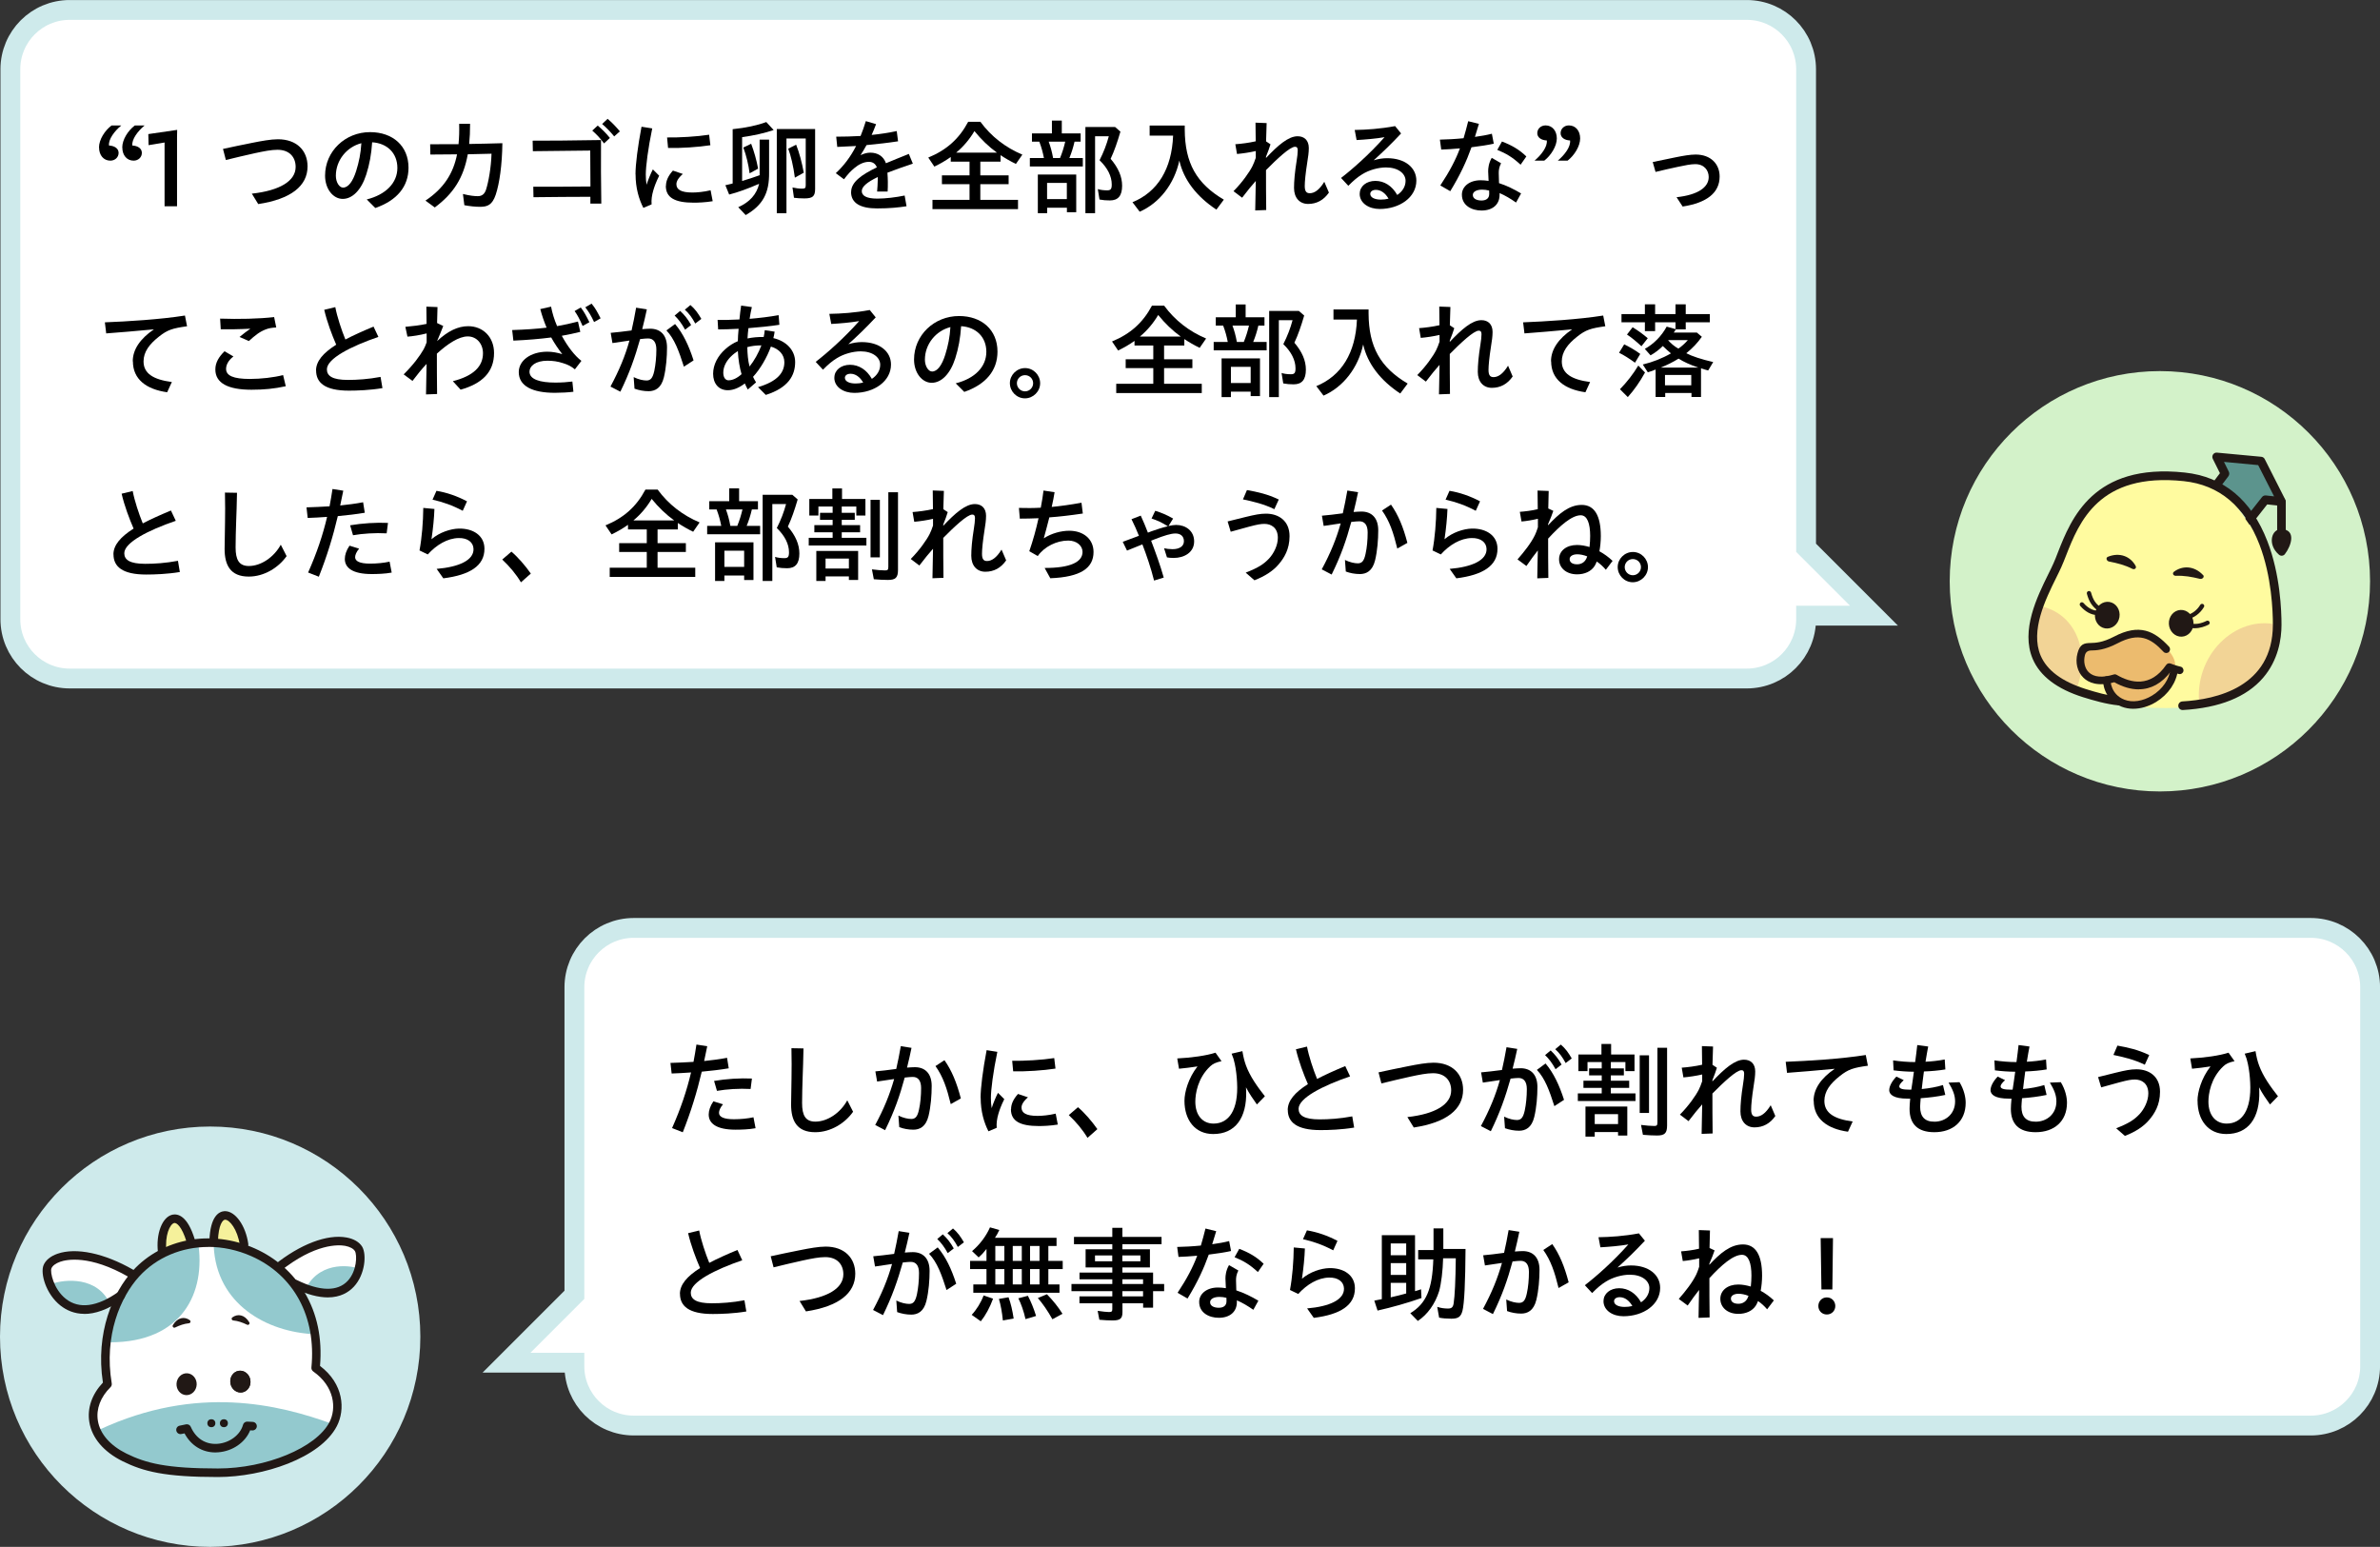 <?xml version="1.0" encoding="UTF-8"?>
<svg id="_レイヤー_2" data-name="レイヤー 2" xmlns="http://www.w3.org/2000/svg" width="339.72" height="220.8" viewBox="0 0 339.72 220.8">
  <rect x="0" y="0" width="339.72" height="220.8" fill="#333333" stroke="none"/>
  <defs>
    <style>
      .cls-1 {
        fill: #211815;
      }

      .cls-2 {
        fill: #f5f19b;
      }

      .cls-3 {
        fill: #ecbb6e;
      }

      .cls-4 {
        fill: #93c9ce;
      }

      .cls-5 {
        fill: #5c948d;
      }

      .cls-6, .cls-7 {
        fill: #fff;
      }

      .cls-8 {
        fill: #d3f2c9;
      }

      .cls-9 {
        fill: #fffb9f;
      }

      .cls-10 {
        fill: #ceeaeb;
      }

      .cls-11 {
        fill: #f2d496;
      }

      .cls-7 {
        stroke: #ceeaeb;
        stroke-miterlimit: 10;
        stroke-width: 2.83px;
      }
    </style>
  </defs>
  <g id="_レイヤー_1-2" data-name="レイヤー 1">
    <g>
      <path class="cls-7" d="M9.95,1.42h239.38c4.68,0,8.47,3.79,8.47,8.47v68.3s9.69,9.69,9.69,9.69h-9.69s0,.5,0,.5c0,4.68-3.79,8.47-8.47,8.47H9.95c-4.68,0-8.47-3.79-8.47-8.47V9.89c0-4.68,3.79-8.47,8.47-8.47Z"/>
      <g>
        <path d="M14.13,21.06c0-1.14.83-2.42,1.79-3.15h1.39c-.96.79-1.86,1.98-1.75,2.86.78.04,1.37.42,1.37,1.05s-.51,1.11-1.18,1.11c-.95,0-1.61-.76-1.61-1.88ZM17.45,21.06c0-1.14.83-2.42,1.79-3.15h1.4c-.96.79-1.86,1.98-1.75,2.86.78.04,1.36.42,1.36,1.05s-.51,1.11-1.18,1.11c-.95,0-1.61-.76-1.61-1.88Z"/>
        <path d="M23.49,20.34l-2.28.38-.04-1.58,4.12-.6-.02,1.02v9.88h-1.78v-9.1Z"/>
        <path d="M35.96,27.64c4-.44,6.24-1.82,6.24-3.81,0-1.38-.86-2.45-2.6-2.45-.88,0-1.93.21-3.19.48-1.53.33-2.8.65-4.17.98l-.41-1.58c1.31-.29,2.67-.57,4.17-.87,1.35-.27,2.67-.51,3.67-.51,2.7,0,4.23,1.63,4.23,3.87,0,2.79-2.36,4.67-7.04,5.38l-.92-1.5Z"/>
        <path d="M52.34,28.47c2.75-.69,4.38-2.37,4.38-4.5s-1.47-3.53-3.6-3.66c-.11,1.7-.38,3.17-.84,4.6-.72,2.25-2,3.48-3.36,3.48s-2.52-1.4-2.52-3.32c0-3.48,2.88-6.21,6.42-6.21,3.25,0,5.49,1.98,5.49,5.08,0,2.69-1.65,4.68-4.74,5.75l-1.23-1.23ZM48.96,26.78c.77,0,1.41-.9,1.88-2.38.41-1.32.65-2.49.74-3.96-2.07.53-3.64,2.42-3.64,4.65,0,.92.49,1.69,1.03,1.69Z"/>
        <path d="M60.74,28.63c2.62-1.76,3.96-3.87,4.5-6.6-1.4.02-2.71.03-3.81.03l-.03-1.47c1.11,0,2.52,0,4.05-.01.09-.92.12-1.88.09-2.91h1.56c0,1.05-.04,2-.13,2.88,1.58-.03,3.21-.06,4.74-.11-.04,3.09-.41,5.73-.95,7.35-.5,1.47-1.17,1.73-2.26,1.73-.69,0-1.47-.09-2.22-.23l-.2-1.6c.99.24,1.62.31,2.12.31.57,0,.96-.28,1.17-.91.36-1.1.73-3.17.79-5.15-1.11.03-2.27.06-3.39.08-.6,3.36-2.04,5.61-4.71,7.59l-1.32-.97Z"/>
        <path d="M76.14,26.65c2.55.01,5.35,0,8.14-.03,0-1.71-.02-3.42-.03-5.13-3.22.03-5.94.06-8.19.09l-.03-1.5c2.14.01,5.35-.02,9.76-.09-.03,3.03,0,6.04.04,9.07h-1.56v-.97c-2.55,0-5.38.03-8.12.06l-.03-1.5ZM84.54,18.64l.78-.72c.6.53,1.08.96,1.74,1.77l-.84.78c-.63-.84-1.04-1.26-1.68-1.83ZM85.95,17.7l.78-.74c.66.57,1.12,1.04,1.75,1.79l-.81.72c-.55-.67-1.12-1.26-1.72-1.77Z"/>
        <path d="M90.71,24.88c0-1.42.32-3.93.86-6.79l1.53.24c-.6,2.89-.92,5.41-.92,6.58,0,.47.03,1,.11,1.46.24-.76.62-1.65.9-2.19l.9.9c-.46.93-.67,1.53-.84,2.1-.2.69-.3,1.36-.24,1.99l-1.18.5c-.62-1.21-1.11-2.82-1.11-4.78ZM95.06,26.52c0-.65.27-1.37.99-2.17l1.42.48c-.69.6-.92,1.08-.92,1.46,0,.75.63,1.19,2.29,1.19.66,0,1.63-.09,2.59-.32l.3,1.56c-1.04.17-2.07.21-2.7.21-2.71,0-3.99-.72-3.99-2.4ZM95.22,19.62c1.68.03,4.29-.12,6-.39l.18,1.5c-1.72.27-4.32.44-6.04.39l-.14-1.5Z"/>
        <path d="M105.39,29.57c1.62-.72,2.62-1.84,2.97-3.34-1.56.69-3.06,1.23-4.28,1.54l-.54-1.33c.38-.09.58-.13,1.04-.25v-7.75c1.93-.2,3.5-.54,4.8-1.02l1.05,1.14c-1.23.43-2.86.79-4.5,1.02v6.25c.84-.24,1.61-.5,2.5-.82v-5.08h1.35v4.68c.04,2.96-.9,4.68-3.34,6.09l-1.05-1.11ZM106.1,21.06l1.12-.54c.42,1.11.77,2.34.99,3.55l-1.21.67c-.15-1.2-.48-2.58-.9-3.69ZM110.88,18.42h5.47v8.55c0,1.05-.34,1.35-1.54,1.35-.52,0-1.04-.03-1.48-.09l-.21-1.47c.43.1.94.17,1.35.17.45,0,.54-.09.54-.5v-6.66h-2.75v10.67h-1.38v-12.01ZM112.52,21.22l1.12-.57c.44,1.1.83,2.55,1.09,4l-1.27.71c-.21-1.62-.58-3.19-.95-4.14Z"/>
        <path d="M121.49,27.4c0-1.41,1.5-2.47,3.67-3.51-.2-.55-.63-.79-1.14-.79-.73,0-1.47.38-2.08.9-.55.47-.79.71-1.47,1.59l-1.17-.87c1.12-1.04,2.08-2.28,2.9-3.88-.96.06-1.88.1-2.69.13l-.15-1.46c1.08,0,2.26-.03,3.48-.1.27-.66.51-1.35.75-2.12l1.46.43c-.2.54-.41,1.05-.63,1.54,1.2-.12,2.4-.3,3.58-.55l.19,1.46c-1.35.21-2.94.39-4.5.54-.27.5-.56.97-.86,1.44.45-.22.93-.36,1.39-.36,1.11,0,1.91.55,2.24,1.51,1.02-.43,2.13-.87,3.27-1.33l.57,1.39c-1.42.48-2.64.9-3.63,1.29.03.45.06.86.06,1.29,0,.6,0,.98-.03,1.4h-1.5c.04-.5.09-1.16.09-1.65v-.42c-1.54.74-2.28,1.38-2.28,2.01s.62,1.07,2.22,1.07c1.15,0,2.65-.18,3.9-.44l.27,1.53c-1.12.17-2.4.31-4.2.31-2.34,0-3.72-.73-3.72-2.35Z"/>
        <path d="M133.1,28.53h5.29v-2.24h-3.94v-1.26h3.94v-1.96h-2.68v-.66c-.79.56-1.5.96-2.34,1.37l-.87-1.29c2.62-1.08,4.41-2.68,5.7-5.11h1.74c1.54,2.1,3.57,3.67,5.99,4.69l-.92,1.33c-.75-.36-1.56-.83-2.19-1.25v.92h-2.89v1.96h4.04v1.26h-4.04v2.24h5.38v1.32h-12.21v-1.32ZM142.31,21.79c-1.17-.84-2.26-1.89-3.22-3.08-.67,1.14-1.56,2.21-2.61,3.08h5.83Z"/>
        <path d="M147,22.56h2.01c-.15-.78-.33-1.47-.66-2.34h-1.05v-1.18h2.85v-1.83h1.41v1.83h2.69v1.18h-.87c-.2.85-.42,1.56-.74,2.34h1.92v1.2h-7.56v-1.2ZM148.13,24.91h5.49v5.38h-1.33v-.64h-2.82v.78h-1.33v-5.52ZM152.28,28.42v-2.31h-2.82v2.31h2.82ZM151.31,22.56c.32-.79.53-1.46.74-2.34h-2.36c.27.74.45,1.37.63,2.34h.99ZM154.94,18.13h4.23l.76.66c-.45,1.53-.87,2.75-1.4,3.88,1.11,1.3,1.64,2.55,1.64,3.84,0,1.42-.56,2.1-1.74,2.1-.53,0-1.02-.04-1.49-.13l-.24-1.49c.36.12.85.18,1.33.18.51,0,.66-.18.66-.84,0-1.17-.6-2.36-1.74-3.46.57-1.11,1.02-2.29,1.32-3.42h-1.96v10.98h-1.38v-12.3Z"/>
        <path d="M161.64,28.87c3.62-1.48,5.62-4.77,5.81-9.51h-3.35v-1.44h5.01v.58c.03,4.77,1.67,7.69,5.58,10l-1.06,1.42c-2.85-1.88-4.68-4.28-5.29-7-.71,3.31-2.82,6.06-5.66,7.3l-1.04-1.37Z"/>
        <path d="M179.24,25.84c-.54.61-1.17,1.36-1.94,2.38l-1.23-.93c1.25-1.26,2.28-2.73,2.7-3.57.15-.3.33-.74.48-1.2v-.96c-.86.2-1.89.35-2.68.42l-.24-1.39c.83-.06,1.95-.2,2.91-.42,0-1.07-.02-1.86-.03-2.66l1.59.06c-.03.88-.06,1.68-.08,2.61l.63.42c-.15.51-.36,1.07-.64,1.77v.18c1.69-1.79,3.18-3.1,4.51-3.1.96,0,1.6.58,1.6,1.68,0,.64-.1,1.3-.22,2.04-.25,1.59-.36,2.77-.36,3.38,0,.81.27,1.03.72,1.03.63,0,1.33-.42,2.07-1.63l.66,1.54c-.75,1.08-1.75,1.62-2.97,1.62s-2.01-.88-2.01-2.28c0-.94.1-2.19.38-3.93.08-.5.15-1.05.15-1.44,0-.36-.12-.51-.39-.51-.72,0-2.57,1.74-4.14,3.33,0,1.96,0,3.44.03,5.7l-1.57.06c.03-1.62.06-2.92.08-4.2Z"/>
        <path d="M194.09,27.64c0-1.05.95-1.82,2.23-1.82s2.39.72,3.12,2.01c.72-.48,1.19-1.18,1.19-2.02,0-1.05-1.07-1.91-2.79-1.91-1.1,0-2.42.36-3.42.99-.69.43-1.2.86-1.96,1.63l-1.04-1.12c1.65-1.27,4.05-3.39,6.21-5.82-1.21.21-2.73.34-3.99.41l-.27-1.44c1.72-.03,3.61-.15,5.77-.55l.85,1.05c-1.44,1.54-2.56,2.61-3.91,3.83.69-.21,1.33-.3,1.93-.3,2.52,0,4.16,1.33,4.16,3.2,0,2.4-2.4,4.05-5.24,4.05-1.54,0-2.85-.83-2.85-2.17ZM197.09,28.49c.39,0,.75-.04,1.11-.13-.46-.81-1.11-1.26-1.8-1.26-.51,0-.81.25-.81.58,0,.52.66.81,1.5.81Z"/>
        <path d="M205.59,26.47c1.35-2.04,2.19-3.66,2.8-5.29-.99.09-1.93.15-2.67.17l-.19-1.42c1-.02,2.19-.08,3.38-.2.22-.76.45-1.56.66-2.43l1.53.38c-.2.66-.38,1.27-.57,1.86.89-.12,1.73-.27,2.42-.45l.27,1.42c-.78.18-1.95.36-3.18.51-.73,2.04-1.6,3.92-3.03,6.27l-1.41-.81ZM208.67,27.78c0-1.14,1.06-2.05,2.67-2.05.36,0,.75.03,1.14.09-.03-.5-.06-1.08-.06-1.37,0-.42.06-1.15.51-1.92l1.33.77c-.29.58-.33.99-.33,1.41,0,.47.03.9.04,1.43,1.07.34,2.16.88,3.15,1.47l-.72,1.3c-.78-.55-1.58-1.02-2.35-1.35v.24c0,1.4-1,2.25-2.58,2.25-1.39,0-2.8-.71-2.8-2.26ZM211.46,28.62c.69,0,1.11-.31,1.11-.94,0-.12,0-.29-.01-.48-.34-.09-.69-.13-1-.13-.79,0-1.33.29-1.33.76,0,.53.55.79,1.25.79ZM213.72,21.4l.67-1.2c1.37.52,2.46,1.14,3.48,2.13l-.82,1.18c-1.16-1.07-2.04-1.59-3.33-2.12Z"/>
        <path d="M220.8,20.05c-.78-.03-1.37-.41-1.37-1.04s.51-1.11,1.19-1.11c.94,0,1.6.76,1.6,1.86s-.83,2.42-1.79,3.17h-1.39c.96-.81,1.86-1.98,1.75-2.88ZM224.12,20.05c-.78-.03-1.36-.41-1.36-1.04s.51-1.11,1.18-1.11c.95,0,1.61.76,1.61,1.86s-.83,2.42-1.79,3.17h-1.4c.96-.81,1.86-1.98,1.75-2.88Z"/>
        <path d="M239.31,28.15c2.99-.32,4.59-1.38,4.59-2.88,0-.95-.64-1.84-1.92-1.84-.67,0-1.5.18-2.46.38-.94.19-2.23.5-3.21.73l-.4-1.41c.96-.21,2.08-.44,3.28-.68,1.05-.21,2.05-.39,2.85-.39,2.17,0,3.42,1.37,3.42,3.13,0,2.31-1.8,3.76-5.28,4.29l-.87-1.33Z"/>
        <path d="M18.95,51.57c0-1.67,1.05-3.22,3.02-4.56-2.88.27-4.68.42-6.81.58l-.19-1.58c3.12-.12,7.92-.41,11.43-.97l.3,1.53c-2.08.29-2.79.51-4,1.47-1.38,1.08-2.21,2.19-2.21,3.55,0,1.71,1.37,2.59,4.04,2.94l-.67,1.46c-2.99-.42-4.89-1.86-4.89-4.42Z"/>
        <path d="M30.74,52.72c0-.96.5-1.79,1.31-2.58l1.27.74c-.76.58-1.05,1.24-1.05,1.77,0,.97,1.02,1.44,3.39,1.44,1.61,0,3.41-.21,4.75-.55l.38,1.59c-1.65.36-3.12.5-4.9.5-3.39,0-5.15-.97-5.15-2.89ZM34.2,48.09c.53-.44.99-.79,1.54-1.17-1.57.08-3.21.1-4.23.08l-.09-1.52c2.64.09,5.54.03,7.71-.22l.3,1.48c-.6.04-1.04.09-1.53.29-.9.36-1.48.84-2.38,1.65l-1.32-.58Z"/>
        <path d="M45.11,52.89c0-1.32,1-2.5,2.88-3.69-.61-1.41-1.3-3.21-1.71-4.98l1.58-.38c.27,1.41.88,3.25,1.44,4.62,1.14-.6,2.5-1.21,4.02-1.84l.69,1.47c-3.94,1.35-7.35,3.1-7.35,4.63,0,.94.79,1.51,2.99,1.51,1.32,0,2.92-.1,4.67-.43l.27,1.6c-1.79.3-3.62.36-4.79.36-3.46,0-4.68-1.16-4.68-2.88Z"/>
        <path d="M60.89,51.94c-.69.74-1.33,1.53-2.01,2.43l-1.26-.93c1.42-1.41,2.32-2.66,2.85-3.58.15-.27.3-.63.43-1v-1.27c-.92.24-2.07.42-2.74.46l-.3-1.4c.96-.08,2.12-.22,3.03-.42,0-.97-.01-1.72-.03-2.46l1.59.06c-.03.76-.04,1.48-.06,2.28l.88.42c-.21.57-.53,1.32-.88,2.16,1.54-1.44,2.98-2.13,4.44-2.13,2.1,0,3.69,1.53,3.69,3.83,0,2.74-1.73,4.38-4.77,5.23l-1.11-1.21c2.98-.76,4.3-2.13,4.3-3.99,0-1.35-.9-2.4-2.17-2.4s-2.85,1.04-4.41,2.46c0,2,0,3.46.03,5.76l-1.58.06c.03-1.68.06-3.03.08-4.35Z"/>
        <path d="M73.13,47.11c1.9-.06,3.45-.17,4.89-.34-.34-.83-.65-1.69-.9-2.65l1.54-.35c.17.9.46,1.86.86,2.78.97-.17,1.95-.38,2.98-.65l.33,1.47c-.87.21-1.74.41-2.64.56.83,1.53,1.84,2.85,2.8,3.58l-.93,1.21c-.5-.41-.96-.66-1.68-.88-.79-.26-1.47-.35-2.25-.35-1.7,0-2.55.77-2.55,1.56,0,1.11,1.5,1.56,3.7,1.56.84,0,1.74-.06,2.42-.15l.15,1.46c-.67.09-1.83.15-2.64.15-3.21,0-5.16-.96-5.16-2.96,0-1.62,1.65-2.91,4.08-2.91.71,0,1.46.14,2.13.35-.58-.75-1.11-1.53-1.58-2.38-1.62.21-3.38.36-5.4.45l-.17-1.5ZM82.02,44.4l.88-.51c.51.67.79,1.21,1.23,2.1l-.97.54c-.41-.94-.69-1.5-1.14-2.13ZM83.55,43.86l.89-.52c.55.66.82,1.18,1.29,2.1l-.93.53c-.43-.92-.73-1.42-1.25-2.1Z"/>
        <path d="M87.14,55.18c1.25-2.34,2.1-4.38,2.71-6.57-.92.14-1.77.25-2.43.36l-.25-1.46c.69-.06,1.96-.2,2.98-.34.24-1.04.45-2.12.65-3.25l1.53.24c-.19.93-.42,1.86-.66,2.82.44-.03.83-.06,1.14-.06,1.44,0,2.4.88,2.4,2.68,0,1.29-.12,2.91-.45,4.27-.38,1.56-1.28,1.97-2.18,1.97-.71,0-1.39-.14-2.01-.36l-.12-1.65c.71.35,1.38.48,1.83.48.58,0,.88-.32,1.11-1.35.19-.89.3-2,.3-3.06s-.43-1.59-1.18-1.59c-.26,0-.62.03-1.14.09-.73,2.59-1.53,4.88-2.82,7.51l-1.41-.73ZM95.13,47.16l1.23-.91c1.17,1.39,1.95,3.06,2.64,5.19l-1.38.9c-.72-2.26-1.35-3.97-2.49-5.17ZM96.3,45.04l.79-.66c.63.6,1.05,1.11,1.56,2.01l-.86.67c-.51-.92-.94-1.48-1.5-2.02ZM97.76,44.2l.79-.66c.68.58,1.08,1.16,1.56,1.98l-.87.66c-.45-.84-.9-1.46-1.49-1.98Z"/>
        <path d="M106.31,54.74c-.79.6-1.61.96-2.42.96-1.32,0-2.1-.96-2.1-2.35,0-1.29.66-2.55,1.74-3.51.53-.48,1.14-.87,1.79-1.14.01-.49.04-1.11.11-1.77-1.14.06-2.18.09-2.92.09l-.08-1.36c.81.03,1.9,0,3.12-.06.06-.69.15-1.38.24-1.98l1.53.21c-.12.52-.23,1.09-.32,1.68,1.4-.12,2.87-.29,4.14-.53l.11,1.38c-1.35.21-2.92.36-4.42.48-.06.52-.11,1.04-.13,1.47.71-.15,1.48-.22,2.31-.21.08-.34.11-.63.15-.97l1.41.21c-.04.31-.1.62-.18.92,1.83.42,3.11,1.72,3.11,3.42,0,1.9-.96,3.67-4.19,4.69l-1.11-1.11c2.85-.84,3.76-2.13,3.76-3.56,0-1.08-.76-1.89-1.92-2.23-.57,1.58-1.53,3.21-2.55,4.32.13.27.27.54.43.79l-1.18,1.02c-.15-.27-.29-.56-.42-.86ZM104.03,54.28c.54,0,1.19-.3,1.82-.87-.27-.9-.47-2.08-.53-3.3-.33.2-.69.48-1.04.83-.54.54-1.04,1.35-1.04,2.24,0,.75.33,1.11.78,1.11ZM106.98,52.33c.66-.82,1.29-1.93,1.7-3.03-.74,0-1.41.08-2.01.25.02.95.09,1.91.32,2.77Z"/>
        <path d="M119.1,53.89c0-1.05.95-1.82,2.23-1.82s2.39.72,3.12,2.01c.72-.48,1.19-1.18,1.19-2.02,0-1.05-1.07-1.91-2.79-1.91-1.09,0-2.42.36-3.42.99-.69.43-1.2.86-1.96,1.63l-1.04-1.12c1.65-1.27,4.05-3.39,6.21-5.82-1.21.21-2.73.34-3.99.41l-.27-1.44c1.72-.03,3.61-.15,5.77-.55l.85,1.05c-1.44,1.54-2.56,2.61-3.91,3.83.69-.21,1.33-.3,1.93-.3,2.52,0,4.16,1.33,4.16,3.2,0,2.4-2.4,4.05-5.24,4.05-1.54,0-2.85-.83-2.85-2.17ZM122.1,54.74c.39,0,.75-.04,1.11-.13-.46-.81-1.11-1.26-1.8-1.26-.51,0-.81.25-.81.58,0,.52.66.81,1.5.81Z"/>
        <path d="M136.41,54.72c2.75-.69,4.38-2.37,4.38-4.5s-1.47-3.53-3.6-3.66c-.11,1.7-.38,3.17-.84,4.6-.72,2.25-2,3.48-3.36,3.48s-2.52-1.4-2.52-3.32c0-3.48,2.88-6.21,6.42-6.21,3.25,0,5.49,1.98,5.49,5.08,0,2.69-1.65,4.68-4.74,5.75l-1.23-1.23ZM133.04,53.03c.77,0,1.41-.9,1.88-2.38.41-1.32.65-2.49.74-3.96-2.07.53-3.64,2.42-3.64,4.65,0,.92.49,1.69,1.03,1.69Z"/>
        <path d="M144.15,54.69c0-1.17.98-2.15,2.17-2.15s2.15.99,2.15,2.16-.98,2.16-2.17,2.16-2.15-.99-2.15-2.17ZM147.47,54.7c0-.64-.51-1.15-1.16-1.15s-1.16.52-1.16,1.15.51,1.16,1.16,1.16,1.16-.53,1.16-1.16Z"/>
        <path d="M159.33,54.78h5.29v-2.24h-3.94v-1.26h3.94v-1.96h-2.68v-.66c-.79.56-1.5.96-2.34,1.37l-.87-1.29c2.62-1.08,4.41-2.68,5.7-5.11h1.74c1.54,2.1,3.57,3.67,5.99,4.69l-.92,1.33c-.75-.36-1.56-.83-2.19-1.25v.92h-2.89v1.96h4.04v1.26h-4.04v2.24h5.38v1.32h-12.21v-1.32ZM168.54,48.04c-1.17-.84-2.26-1.89-3.22-3.08-.67,1.14-1.56,2.21-2.61,3.08h5.83Z"/>
        <path d="M173.24,48.81h2.01c-.15-.78-.33-1.47-.66-2.34h-1.05v-1.18h2.85v-1.83h1.41v1.83h2.69v1.18h-.87c-.2.85-.42,1.56-.74,2.34h1.92v1.2h-7.56v-1.2ZM174.36,51.16h5.49v5.38h-1.33v-.64h-2.82v.78h-1.33v-5.52ZM178.52,54.67v-2.31h-2.82v2.31h2.82ZM177.54,48.81c.32-.79.53-1.46.74-2.34h-2.36c.27.74.45,1.37.63,2.34h.99ZM181.17,44.38h4.23l.76.66c-.45,1.53-.87,2.75-1.4,3.88,1.11,1.3,1.64,2.55,1.64,3.84,0,1.42-.56,2.1-1.74,2.1-.53,0-1.02-.04-1.49-.13l-.24-1.49c.36.12.85.18,1.33.18.51,0,.66-.18.66-.84,0-1.17-.6-2.36-1.74-3.46.57-1.11,1.02-2.29,1.32-3.42h-1.96v10.98h-1.38v-12.3Z"/>
        <path d="M187.88,55.12c3.62-1.48,5.62-4.77,5.81-9.51h-3.35v-1.44h5.01v.58c.03,4.77,1.67,7.69,5.58,10l-1.06,1.42c-2.85-1.88-4.68-4.28-5.29-7-.71,3.31-2.82,6.06-5.66,7.3l-1.04-1.37Z"/>
        <path d="M205.47,52.09c-.54.61-1.17,1.36-1.94,2.38l-1.23-.93c1.25-1.26,2.28-2.73,2.7-3.57.15-.3.33-.74.48-1.2v-.96c-.86.2-1.89.35-2.68.42l-.24-1.39c.83-.06,1.95-.2,2.91-.42,0-1.07-.02-1.86-.03-2.66l1.59.06c-.03.88-.06,1.68-.08,2.61l.63.42c-.15.51-.36,1.07-.64,1.77v.18c1.69-1.79,3.18-3.1,4.51-3.1.96,0,1.6.58,1.6,1.68,0,.64-.1,1.3-.22,2.04-.25,1.59-.36,2.77-.36,3.38,0,.81.27,1.03.72,1.03.63,0,1.33-.42,2.07-1.63l.66,1.54c-.75,1.08-1.75,1.62-2.97,1.62s-2.01-.88-2.01-2.28c0-.94.1-2.19.38-3.93.08-.5.15-1.05.15-1.44,0-.36-.12-.51-.39-.51-.72,0-2.57,1.74-4.14,3.33,0,1.96,0,3.44.03,5.7l-1.57.06c.03-1.62.06-2.92.08-4.2Z"/>
        <path d="M221.39,51.57c0-1.67,1.05-3.22,3.02-4.56-2.88.27-4.68.42-6.81.58l-.19-1.58c3.12-.12,7.92-.41,11.43-.97l.3,1.53c-2.08.29-2.79.51-4,1.47-1.38,1.08-2.21,2.19-2.21,3.55,0,1.71,1.37,2.59,4.04,2.94l-.67,1.46c-2.99-.42-4.89-1.86-4.89-4.42Z"/>
        <path d="M231.11,50.34l.73-1.19c.8.39,1.64.88,2.29,1.37l-.75,1.25c-.88-.63-1.57-1.07-2.28-1.42ZM231.23,55.56c.96-.98,1.89-2.16,2.62-3.38l.96.99c-.71,1.3-1.59,2.55-2.46,3.51l-1.12-1.12ZM236.3,52.75c-.25.12-.58.24-1.09.39l-.72-1.11c1.39-.33,2.79-.88,4.02-1.59-.36-.29-.72-.62-1.16-1.05-.54.53-1.08.95-1.75,1.33l-.82-.92c1.26-.69,2.4-1.84,3.12-3.18l1.26.36v-.98h-2.91v1.26h-1.46v-1.26h-3.34v-1.17h3.34v-1.39h1.46v1.39h2.91v-1.39h1.46v1.39h3.44v1.17h-3.44v1.02h-1.41l-.3.45h3.3l.71.6c-.61.87-1.35,1.65-2.22,2.35.84.44,2.17.87,3.84,1.26l-.72,1.2c-.34-.09-.76-.21-1.02-.31v4.09h-1.36v-.57h-3.75v.57h-1.37v-3.93ZM232.23,47.76l.81-1.05c.81.5,1.49.99,2.16,1.57l-.9,1.14c-.78-.72-1.47-1.28-2.07-1.67ZM242.42,52.47c-1.2-.41-2.07-.81-2.82-1.28-.88.54-1.56.87-2.55,1.28h5.37ZM241.41,55v-1.48h-3.75v1.48h3.75ZM240.92,48.55h-2.82c.35.42.9.9,1.47,1.21.46-.3.94-.75,1.35-1.21Z"/>
        <path d="M16.19,79.14c0-1.32,1-2.5,2.88-3.69-.61-1.41-1.3-3.21-1.71-4.98l1.58-.38c.27,1.41.88,3.25,1.44,4.62,1.14-.6,2.5-1.21,4.02-1.84l.69,1.47c-3.94,1.35-7.35,3.1-7.35,4.63,0,.94.79,1.51,2.99,1.51,1.32,0,2.92-.1,4.67-.43l.27,1.6c-1.79.3-3.62.36-4.79.36-3.46,0-4.68-1.16-4.68-2.88Z"/>
        <path d="M32.06,78.37c0-.84.03-2.65.06-3.78.03-.98.02-2.97-.01-4.28l1.72.03c-.03,1.29-.07,3.18-.12,4.12-.04,1-.08,2.75-.08,3.67,0,1.79.5,2.66,1.89,2.66,1.72,0,3.57-1.23,4.56-3.04l.83,1.63c-1.16,1.65-3.21,2.92-5.4,2.92-2.62,0-3.45-1.63-3.45-3.95Z"/>
        <path d="M43.98,81.72c1.23-2.76,2.1-5.34,2.71-7.94-1.02.08-1.98.12-2.77.15l-.17-1.51c1.04-.03,2.14-.08,3.29-.15.15-.81.3-1.63.42-2.47l1.54.24c-.14.72-.29,1.42-.44,2.11,1.11-.12,2.21-.25,3.27-.46l.24,1.5c-1.18.2-2.53.36-3.85.48-.69,2.92-1.54,5.7-2.71,8.65l-1.53-.6ZM49.22,79.78c0-.55.21-1.23.67-1.89l1.37.43c-.39.45-.57.9-.57,1.21,0,.58.66.92,2.13.92.96,0,1.98-.1,2.79-.28l.3,1.56c-.93.18-2.13.21-2.85.21-2.75,0-3.84-.9-3.84-2.16ZM49.98,74.98c1.71-.29,3.71-.42,5.4-.34l-.19,1.49c-1.63-.09-3.45.03-4.8.27l-.41-1.41Z"/>
        <path d="M62.34,81.2c3.18-.27,5.28-1.23,5.25-2.83-.02-.97-.84-1.6-2.13-1.57-1.58.03-3.15.96-4.4,2.34l-1.18-.57c.34-1.81.52-4.08.54-6.07l1.59.15c-.04,1.26-.2,2.85-.42,4.32,1.15-.99,2.73-1.49,3.9-1.52,2.05-.04,3.63.99,3.66,2.82v.08c0,2.38-2.04,3.72-5.87,4.2l-.94-1.33ZM61.74,71.32l.56-1.26c1.46.24,2.95.75,4.36,1.5l-.61,1.35c-1.44-.77-2.85-1.26-4.31-1.59Z"/>
        <path d="M71.7,79.86l1.3-1.12c.92.78,1.98,2,2.77,3.13l-1.41,1.25c-.69-1.16-1.64-2.29-2.67-3.25Z"/>
        <path d="M87.03,81.03h5.29v-2.24h-3.94v-1.26h3.94v-1.96h-2.68v-.66c-.79.56-1.5.96-2.34,1.37l-.87-1.29c2.62-1.08,4.41-2.68,5.7-5.11h1.74c1.54,2.1,3.57,3.67,5.99,4.69l-.92,1.33c-.75-.36-1.56-.83-2.19-1.25v.92h-2.89v1.96h4.04v1.26h-4.04v2.24h5.38v1.32h-12.21v-1.32ZM96.24,74.29c-1.17-.84-2.26-1.89-3.22-3.08-.67,1.14-1.56,2.21-2.61,3.08h5.83Z"/>
        <path d="M100.94,75.06h2.01c-.15-.78-.33-1.47-.66-2.34h-1.05v-1.18h2.85v-1.83h1.41v1.83h2.69v1.18h-.87c-.2.85-.42,1.56-.74,2.34h1.92v1.2h-7.56v-1.2ZM102.06,77.41h5.49v5.38h-1.33v-.64h-2.82v.78h-1.33v-5.52ZM106.22,80.92v-2.31h-2.82v2.31h2.82ZM105.24,75.06c.32-.79.53-1.46.74-2.34h-2.36c.27.74.45,1.37.63,2.34h.99ZM108.87,70.63h4.23l.76.66c-.45,1.53-.87,2.75-1.4,3.88,1.11,1.3,1.64,2.55,1.64,3.84,0,1.42-.56,2.1-1.74,2.1-.53,0-1.02-.04-1.49-.13l-.24-1.49c.36.12.85.18,1.33.18.51,0,.66-.18.66-.84,0-1.17-.6-2.36-1.74-3.46.57-1.11,1.02-2.29,1.32-3.42h-1.96v10.98h-1.38v-12.3Z"/>
        <path d="M115.43,76.77h3.42v-.79h-2.61v-1.02h2.61v-.76h-1.8v-1h1.8v-.9h-2.03v1.29h-1.3v-2.37h3.29v-1.5h1.38v1.5h3.34v2.37h-1.3v-1.29h-2.08v.9h1.86v1h-1.86v.76h2.62v1.02h-2.62v.79h3.52v1.09h-8.23v-1.09ZM116.52,78.64h5.97v4.14h-1.32v-.5h-3.33v.65h-1.32v-4.29ZM121.17,81.15v-1.42h-3.33v1.42h3.33ZM124.26,71.34h1.33v8.22h-1.33v-8.22ZM124.73,82.68l-.27-1.41c.66.09,1.41.15,1.89.15.36,0,.45-.1.45-.51v-10.65h1.38v11.08c0,1.11-.34,1.44-1.44,1.44-.58,0-1.35-.04-2.01-.1Z"/>
        <path d="M133.17,78.34c-.54.61-1.17,1.36-1.94,2.38l-1.23-.93c1.25-1.26,2.28-2.73,2.7-3.57.15-.3.33-.74.48-1.2v-.96c-.86.2-1.89.35-2.68.42l-.24-1.39c.83-.06,1.95-.2,2.91-.42,0-1.07-.02-1.86-.03-2.66l1.59.06c-.03.88-.06,1.68-.08,2.61l.63.42c-.15.51-.36,1.07-.64,1.77v.18c1.69-1.79,3.18-3.1,4.51-3.1.96,0,1.6.58,1.6,1.68,0,.64-.1,1.3-.22,2.04-.25,1.59-.36,2.77-.36,3.38,0,.81.27,1.03.72,1.03.63,0,1.33-.42,2.07-1.63l.66,1.54c-.75,1.08-1.75,1.62-2.97,1.62s-2.01-.88-2.01-2.28c0-.94.1-2.19.38-3.93.08-.5.15-1.05.15-1.44,0-.36-.12-.51-.39-.51-.72,0-2.57,1.74-4.14,3.33,0,1.96,0,3.44.03,5.7l-1.57.06c.03-1.62.06-2.92.08-4.2Z"/>
        <path d="M149.1,81.07c3.67.01,5.42-.84,5.42-2.29,0-.87-.81-1.62-2.04-1.62-1.65,0-3.41.86-4.35,2.21l-1.21-.69c.53-1.52.98-3.15,1.32-4.71-.93.04-1.8.06-2.67.06l-.13-1.53c1.06.03,2.07.03,3.12-.03.17-.87.3-1.7.39-2.45l1.58.24c-.09.62-.24,1.33-.41,2.1,1.26-.12,2.62-.31,4.25-.6l.19,1.54c-1.81.27-3.38.45-4.78.55-.27,1.08-.56,2.15-.79,2.99,1.09-.71,2.46-1.08,3.64-1.08,2.04,0,3.46,1.21,3.46,3.03,0,2.28-1.8,3.58-6.17,3.75l-.81-1.47Z"/>
        <path d="M163.05,77.71c-.86.34-1.65.66-2.18.88l-.61-1.25,2.31-.86c-.31-.76-.64-1.54-1.06-2.37l1.32-.51c.38.8.69,1.59,1.02,2.43.18-.08.36-.14.52-.2.71-.25,1.58-.54,2.33-.71-.86-.54-1.5-.83-2.33-1.11l.53-1.1c.93.29,1.62.58,2.55,1.11l-.66,1.06c.42-.09.79-.15,1.08-.15,1.37,0,2.58.84,2.58,2.35,0,1.59-1.44,2.36-2.91,2.36-.42,0-.74-.03-.97-.08l-.41-1.3c.31.07.76.13,1.21.13.95,0,1.62-.39,1.62-1.14,0-.71-.48-1.1-1.21-1.1-.65,0-1.58.29-2.97.83-.17.06-.33.13-.5.2.6,1.57,1.32,3.55,1.8,5.26l-1.38.43c-.45-1.8-1.09-3.67-1.68-5.2Z"/>
        <path d="M177.81,81.74c1.84-.72,2.59-1.23,3.33-2.01.67-.72,1.26-1.88,1.26-2.96,0-1.47-.98-1.99-1.91-1.99-.5,0-.97.07-2.21.4-1.12.3-1.69.46-2.61.72l-.44-1.47c.92-.22,1.49-.38,2.54-.63,1.39-.34,2.13-.48,2.94-.48,1.77,0,3.36.99,3.36,3.21,0,1.89-.79,3.13-1.56,4.03-.81.95-1.95,1.68-3.45,2.27l-1.26-1.1ZM177.42,71.28l.57-1.33c1.5.27,2.91.57,4.54,1.35l-.63,1.38c-1.46-.72-3-1.09-4.49-1.4Z"/>
        <path d="M188.66,81.28c1.28-2.38,2.07-4.33,2.71-6.57-.92.13-1.77.25-2.43.36l-.25-1.46c.69-.06,1.96-.19,2.98-.34.24-1.04.45-2.11.65-3.25l1.53.24c-.19.93-.4,1.86-.64,2.82.42-.03.81-.06,1.12-.06,1.44,0,2.4.88,2.4,2.68,0,1.29-.12,2.91-.45,4.28-.38,1.56-1.28,1.96-2.17,1.96-.71,0-1.4-.13-2.01-.36l-.12-1.65c.7.34,1.38.48,1.83.48.58,0,.89-.31,1.11-1.35.2-.88.3-2,.3-3.06s-.43-1.59-1.18-1.59c-.27,0-.62.03-1.16.09-.71,2.62-1.48,4.83-2.8,7.51l-1.41-.74ZM197.27,72.87l1.28-.84c1.04,1.47,1.75,3.2,2.34,5.46l-1.44.81c-.56-2.29-1.1-3.92-2.18-5.43Z"/>
        <path d="M206.94,81.2c3.18-.27,5.28-1.23,5.25-2.83-.02-.97-.84-1.6-2.13-1.57-1.58.03-3.15.96-4.4,2.34l-1.18-.57c.34-1.81.52-4.08.54-6.07l1.59.15c-.04,1.26-.2,2.85-.42,4.32,1.15-.99,2.73-1.49,3.9-1.52,2.05-.04,3.63.99,3.66,2.82v.08c0,2.38-2.04,3.72-5.87,4.2l-.94-1.33ZM206.34,71.32l.56-1.26c1.46.24,2.95.75,4.36,1.5l-.61,1.35c-1.44-.77-2.85-1.26-4.31-1.59Z"/>
        <path d="M219.5,78.58c-.48.6-1,1.31-1.62,2.21l-1.27-.94c.96-1.1,1.92-2.31,2.49-3.48.12-.24.27-.64.42-1.11v-1.21c-.72.18-1.66.33-2.34.39l-.24-1.38c.76-.06,1.71-.17,2.56-.38,0-1.08-.01-1.88-.03-2.66l1.59.06c-.03.84-.05,1.62-.06,2.5l.72.34c-.13.42-.43,1.17-.75,1.91v.15c1.54-1.65,3-2.91,4.8-2.91s2.73,1.5,2.73,4.46c0,.75-.08,1.5-.2,2.16.66.36,1.29.81,1.88,1.37l-.96,1.27c-.39-.46-.84-.87-1.3-1.18-.09.25-.2.46-.3.63-.5.79-1.43,1.2-2.5,1.2-1.59,0-2.58-.95-2.58-2.15s1.04-2.04,2.56-2.04c.57,0,1.17.11,1.79.29.06-.52.09-1.06.09-1.58,0-1.77-.41-2.95-1.35-2.95-1.26,0-2.94,1.47-4.65,3.33,0,1.92,0,3.38.03,5.61l-1.58.06c.03-1.51.04-2.76.08-3.96ZM225.11,80.55c.6,0,1.08-.29,1.33-.83.04-.09.09-.2.12-.3-.49-.2-1.02-.3-1.42-.3-.64,0-1.09.27-1.09.68,0,.45.36.75,1.07.75Z"/>
        <path d="M230.91,80.94c0-1.17.98-2.15,2.17-2.15s2.15.99,2.15,2.16-.98,2.16-2.17,2.16-2.15-.99-2.15-2.17ZM234.23,80.95c0-.64-.51-1.15-1.16-1.15s-1.16.52-1.16,1.15.51,1.16,1.16,1.16,1.16-.53,1.16-1.16Z"/>
      </g>
      <circle class="cls-8" cx="308.3" cy="82.97" r="30"/>
      <circle class="cls-10" cx="30" cy="190.8" r="30"/>
      <path class="cls-7" d="M329.84,132.45H90.46c-4.68,0-8.47,3.79-8.47,8.47v43.9s-9.69,9.69-9.69,9.69h9.69v.5c0,4.68,3.79,8.47,8.47,8.47h239.38c4.68,0,8.47-3.79,8.47-8.47v-54.09c0-4.68-3.79-8.47-8.47-8.47Z"/>
      <g>
        <path d="M95.93,161.02c1.23-2.76,2.1-5.34,2.71-7.94-1.02.08-1.98.12-2.77.15l-.17-1.51c1.04-.03,2.14-.08,3.29-.15.15-.81.3-1.63.42-2.47l1.54.24c-.14.72-.29,1.42-.44,2.11,1.11-.12,2.21-.25,3.27-.46l.24,1.5c-1.18.2-2.53.36-3.85.48-.69,2.92-1.54,5.7-2.71,8.65l-1.53-.6ZM101.16,159.09c0-.55.21-1.23.67-1.89l1.37.43c-.39.45-.57.9-.57,1.21,0,.58.66.92,2.13.92.96,0,1.98-.1,2.79-.28l.3,1.56c-.93.18-2.13.21-2.85.21-2.75,0-3.84-.9-3.84-2.16ZM101.93,154.29c1.71-.29,3.71-.42,5.4-.34l-.19,1.49c-1.63-.09-3.45.03-4.8.27l-.41-1.41Z"/>
        <path d="M112.92,157.68c0-.84.03-2.65.06-3.78.03-.97.02-2.97-.01-4.28l1.72.03c-.03,1.29-.07,3.18-.12,4.12-.04,1-.08,2.75-.08,3.67,0,1.79.5,2.66,1.89,2.66,1.72,0,3.57-1.23,4.56-3.04l.83,1.63c-1.16,1.65-3.21,2.92-5.4,2.92-2.62,0-3.45-1.63-3.45-3.95Z"/>
        <path d="M124.92,160.59c1.28-2.38,2.07-4.33,2.71-6.57-.92.13-1.77.25-2.43.36l-.25-1.45c.69-.06,1.96-.2,2.98-.35.24-1.04.45-2.11.65-3.25l1.53.24c-.19.93-.4,1.86-.64,2.82.42-.03.81-.06,1.12-.06,1.44,0,2.4.88,2.4,2.68,0,1.29-.12,2.91-.45,4.28-.38,1.56-1.28,1.96-2.17,1.96-.71,0-1.4-.13-2.01-.36l-.12-1.65c.7.34,1.38.48,1.83.48.58,0,.89-.31,1.11-1.35.2-.88.3-2,.3-3.06s-.43-1.59-1.18-1.59c-.27,0-.62.03-1.16.09-.71,2.62-1.48,4.83-2.8,7.51l-1.41-.74ZM133.53,152.17l1.28-.84c1.04,1.47,1.75,3.2,2.34,5.46l-1.44.81c-.56-2.29-1.1-3.92-2.18-5.43Z"/>
        <path d="M139.97,156.69c0-1.42.32-3.93.86-6.79l1.53.24c-.6,2.89-.92,5.41-.92,6.58,0,.47.03,1.01.11,1.46.24-.76.62-1.65.9-2.19l.9.9c-.46.93-.67,1.53-.84,2.1-.2.69-.3,1.36-.24,1.99l-1.18.5c-.62-1.21-1.11-2.82-1.11-4.78ZM144.32,158.32c0-.65.27-1.37.99-2.17l1.42.48c-.69.6-.92,1.08-.92,1.46,0,.75.63,1.19,2.29,1.19.66,0,1.63-.09,2.59-.32l.3,1.56c-1.04.17-2.07.21-2.7.21-2.71,0-3.99-.72-3.99-2.4ZM144.48,151.42c1.68.03,4.29-.12,6-.39l.18,1.5c-1.72.27-4.32.44-6.04.39l-.14-1.5Z"/>
        <path d="M152.57,159.16l1.3-1.12c.92.78,1.98,2,2.77,3.13l-1.41,1.25c-.69-1.16-1.64-2.29-2.67-3.25Z"/>
        <path d="M169.07,157.12c0-1.2.54-3.22,1.86-4.9-.83.13-1.93.27-2.64.33l-.25-1.47c2.05-.1,4.17-.4,5.46-.82l.86,1.21c-.81.17-1.23.38-1.61.73-1.8,1.68-2.13,3.95-2.13,5.05,0,1.94,1.04,3.13,2.6,3.13,2.19,0,3.57-1.95,3.36-5.86-.04-.86-.15-1.86-.33-2.68-.1-.5-.24-.95-.45-1.44l1.54-.36c.14.82.27,1.38.51,2.04.58,1.59,1.67,3.09,2.7,4.4l-1.14,1.17c-.53-.75-1.09-1.54-1.56-2.45.01.17.03.33.03.5.11,3.9-1.57,6.17-4.71,6.17-2.6,0-4.1-2.01-4.1-4.74Z"/>
        <path d="M183.81,158.44c0-1.32,1-2.5,2.88-3.69-.61-1.41-1.3-3.21-1.71-4.98l1.58-.38c.27,1.41.88,3.25,1.44,4.62,1.14-.6,2.5-1.21,4.02-1.84l.69,1.47c-3.94,1.35-7.35,3.1-7.35,4.63,0,.94.79,1.51,2.99,1.51,1.32,0,2.92-.1,4.67-.43l.27,1.6c-1.79.3-3.62.36-4.79.36-3.46,0-4.68-1.16-4.68-2.88Z"/>
        <path d="M200.9,159.45c4-.44,6.24-1.82,6.24-3.81,0-1.38-.86-2.45-2.59-2.45-.89,0-1.94.21-3.2.48-1.53.33-2.8.65-4.17.98l-.41-1.58c1.31-.29,2.67-.57,4.17-.87,1.35-.27,2.67-.51,3.67-.51,2.7,0,4.23,1.63,4.23,3.87,0,2.79-2.36,4.67-7.04,5.38l-.92-1.5Z"/>
        <path d="M211.38,160.74c1.25-2.34,2.1-4.38,2.71-6.57-.92.14-1.77.25-2.43.36l-.25-1.46c.69-.06,1.96-.2,2.98-.34.24-1.04.45-2.12.65-3.25l1.53.24c-.19.93-.42,1.86-.66,2.82.44-.03.83-.06,1.14-.06,1.44,0,2.4.88,2.4,2.68,0,1.29-.12,2.91-.45,4.27-.37,1.56-1.27,1.97-2.17,1.97-.7,0-1.39-.14-2.01-.36l-.12-1.65c.71.35,1.38.48,1.83.48.58,0,.88-.32,1.11-1.35.19-.89.3-2,.3-3.06s-.43-1.59-1.18-1.59c-.26,0-.62.03-1.14.09-.73,2.59-1.53,4.88-2.82,7.51l-1.41-.73ZM219.38,152.71l1.23-.91c1.17,1.39,1.95,3.06,2.64,5.19l-1.38.9c-.72-2.26-1.35-3.97-2.49-5.17ZM220.55,150.6l.79-.66c.63.6,1.05,1.11,1.56,2.01l-.86.67c-.51-.92-.94-1.48-1.5-2.02ZM222,149.76l.79-.66c.68.58,1.08,1.16,1.56,1.98l-.87.66c-.45-.84-.9-1.46-1.49-1.98Z"/>
        <path d="M225.21,156.07h3.42v-.79h-2.61v-1.02h2.61v-.76h-1.8v-1h1.8v-.9h-2.03v1.29h-1.3v-2.37h3.29v-1.5h1.38v1.5h3.34v2.37h-1.3v-1.29h-2.08v.9h1.86v1h-1.86v.76h2.62v1.02h-2.62v.79h3.52v1.09h-8.23v-1.09ZM226.31,157.95h5.97v4.14h-1.32v-.5h-3.33v.65h-1.32v-4.29ZM230.96,160.45v-1.42h-3.33v1.42h3.33ZM234.05,150.64h1.33v8.22h-1.33v-8.22ZM234.51,161.98l-.27-1.41c.66.09,1.41.15,1.89.15.36,0,.45-.1.45-.51v-10.65h1.38v11.08c0,1.11-.34,1.44-1.44,1.44-.58,0-1.35-.04-2.01-.1Z"/>
        <path d="M242.96,157.65c-.54.61-1.17,1.36-1.94,2.38l-1.23-.93c1.25-1.26,2.28-2.73,2.7-3.57.15-.3.33-.74.48-1.2v-.96c-.86.2-1.89.35-2.68.42l-.24-1.39c.83-.06,1.95-.2,2.91-.42,0-1.07-.02-1.86-.03-2.66l1.59.06c-.03.88-.06,1.68-.08,2.61l.63.42c-.15.51-.36,1.07-.64,1.77v.18c1.69-1.79,3.18-3.1,4.51-3.1.96,0,1.6.58,1.6,1.68,0,.64-.1,1.3-.22,2.04-.25,1.59-.36,2.77-.36,3.38,0,.81.27,1.03.72,1.03.63,0,1.33-.42,2.07-1.63l.66,1.54c-.75,1.08-1.75,1.62-2.97,1.62s-2.01-.88-2.01-2.28c0-.94.1-2.19.38-3.93.08-.5.15-1.05.15-1.44,0-.36-.12-.51-.39-.51-.72,0-2.57,1.74-4.14,3.33,0,1.96,0,3.44.03,5.7l-1.57.06c.03-1.62.06-2.92.08-4.2Z"/>
        <path d="M258.87,157.12c0-1.67,1.05-3.22,3.02-4.56-2.88.27-4.68.42-6.81.58l-.19-1.58c3.12-.12,7.92-.41,11.43-.97l.3,1.53c-2.08.29-2.79.51-4,1.47-1.38,1.08-2.21,2.19-2.21,3.55,0,1.71,1.37,2.59,4.04,2.94l-.67,1.46c-2.99-.42-4.89-1.86-4.89-4.42Z"/>
        <path d="M269.67,155.59c0-.52.38-1.26,1.02-1.92l1.05.51c-.4.36-.64.67-.64.88,0,.33.43.48,1.5.48h.22c.06-.36.11-.73.17-1.14.06-.45.13-.93.2-1.42-1-.01-2.01-.08-2.9-.2l-.07-1.42c1.05.15,2.11.24,3.15.24.12-.93.24-1.8.3-2.43l1.56.21c-.11.52-.24,1.32-.38,2.17.92-.04,1.83-.15,2.74-.32l.09,1.42c-.89.15-2.04.26-3.06.29-.07.53-.13,1.02-.19,1.47-.04.38-.09.72-.12,1.04,1.06-.1,2.17-.3,3.03-.57l.33,1.41c-1.11.24-2.37.39-3.51.47-.04.55-.08.96-.08,1.21,0,1.38.62,2.16,2.07,2.14,1.54-.01,2.92-1.09,2.92-2.89,0-.93-.33-1.68-.93-2.69l1.56-.06c.66,1.09.88,2.17.88,2.94,0,2.66-1.84,4.2-4.47,4.2-2.43,0-3.54-1.21-3.54-3.33,0-.34.03-.84.09-1.46h-.36c-1.96,0-2.64-.55-2.64-1.25Z"/>
        <path d="M284.13,155.59c0-.52.38-1.26,1.02-1.92l1.05.51c-.4.36-.64.67-.64.88,0,.33.43.48,1.5.48h.22c.06-.36.11-.73.17-1.14.06-.45.13-.93.2-1.42-1-.01-2.01-.08-2.9-.2l-.07-1.42c1.05.15,2.11.24,3.15.24.12-.93.24-1.8.3-2.43l1.56.21c-.11.52-.24,1.32-.38,2.17.92-.04,1.83-.15,2.74-.32l.09,1.42c-.89.15-2.04.26-3.06.29-.07.53-.13,1.02-.19,1.47-.04.38-.09.72-.12,1.04,1.06-.1,2.17-.3,3.03-.57l.33,1.41c-1.11.24-2.37.39-3.51.47-.04.55-.08.96-.08,1.21,0,1.38.62,2.16,2.07,2.14,1.54-.01,2.92-1.09,2.92-2.89,0-.93-.33-1.68-.93-2.69l1.56-.06c.66,1.09.88,2.17.88,2.94,0,2.66-1.84,4.2-4.47,4.2-2.43,0-3.54-1.21-3.54-3.33,0-.34.03-.84.09-1.46h-.36c-1.96,0-2.64-.55-2.64-1.25Z"/>
        <path d="M302.06,161.05c1.84-.72,2.59-1.23,3.33-2.01.67-.72,1.26-1.88,1.26-2.96,0-1.47-.98-1.99-1.91-1.99-.5,0-.97.07-2.21.4-1.12.3-1.69.46-2.61.72l-.44-1.47c.92-.22,1.49-.38,2.54-.63,1.39-.34,2.13-.48,2.94-.48,1.77,0,3.36.99,3.36,3.21,0,1.89-.79,3.13-1.56,4.03-.81.95-1.95,1.68-3.45,2.27l-1.26-1.1ZM301.67,150.58l.57-1.33c1.5.27,2.91.57,4.54,1.35l-.63,1.38c-1.46-.72-3-1.09-4.49-1.4Z"/>
        <path d="M313.67,157.12c0-1.2.54-3.22,1.86-4.9-.83.13-1.93.27-2.64.33l-.25-1.47c2.05-.1,4.17-.4,5.46-.82l.86,1.21c-.81.17-1.23.38-1.6.73-1.8,1.68-2.13,3.95-2.13,5.05,0,1.94,1.04,3.13,2.6,3.13,2.19,0,3.57-1.95,3.36-5.86-.04-.86-.15-1.86-.33-2.68-.1-.5-.24-.95-.45-1.44l1.54-.36c.14.82.27,1.38.51,2.04.58,1.59,1.67,3.09,2.7,4.4l-1.14,1.17c-.53-.75-1.09-1.54-1.56-2.45.01.17.03.33.03.5.11,3.9-1.57,6.17-4.71,6.17-2.6,0-4.1-2.01-4.1-4.74Z"/>
        <path d="M97.05,184.69c0-1.32,1-2.5,2.88-3.69-.61-1.41-1.3-3.21-1.71-4.98l1.58-.38c.27,1.41.88,3.25,1.44,4.62,1.14-.6,2.5-1.21,4.02-1.84l.69,1.47c-3.94,1.35-7.35,3.1-7.35,4.63,0,.94.79,1.51,2.99,1.51,1.32,0,2.92-.1,4.67-.43l.27,1.6c-1.79.3-3.62.36-4.79.36-3.46,0-4.68-1.16-4.68-2.88Z"/>
        <path d="M114.14,185.7c4-.44,6.24-1.82,6.24-3.81,0-1.38-.86-2.45-2.59-2.45-.89,0-1.94.21-3.2.48-1.53.33-2.8.65-4.17.98l-.41-1.58c1.31-.29,2.67-.57,4.17-.87,1.35-.27,2.67-.51,3.67-.51,2.7,0,4.23,1.63,4.23,3.87,0,2.79-2.36,4.67-7.04,5.38l-.92-1.5Z"/>
        <path d="M124.62,186.99c1.25-2.34,2.1-4.38,2.71-6.57-.92.14-1.77.25-2.43.36l-.25-1.46c.69-.06,1.96-.2,2.98-.34.24-1.04.45-2.12.65-3.25l1.53.24c-.19.93-.42,1.86-.66,2.82.44-.03.83-.06,1.14-.06,1.44,0,2.4.88,2.4,2.68,0,1.29-.12,2.91-.45,4.27-.37,1.56-1.27,1.97-2.17,1.97-.7,0-1.39-.14-2.01-.36l-.12-1.65c.71.35,1.38.48,1.83.48.58,0,.88-.32,1.11-1.35.19-.89.3-2,.3-3.06s-.43-1.59-1.18-1.59c-.26,0-.62.03-1.14.09-.73,2.59-1.53,4.88-2.82,7.51l-1.41-.73ZM132.62,178.96l1.23-.91c1.17,1.39,1.95,3.06,2.64,5.19l-1.38.9c-.72-2.26-1.35-3.97-2.49-5.17ZM133.79,176.85l.79-.66c.63.6,1.05,1.11,1.56,2.01l-.86.67c-.51-.92-.94-1.48-1.5-2.02ZM135.24,176.01l.79-.66c.68.58,1.08,1.16,1.56,1.98l-.87.66c-.45-.84-.9-1.46-1.49-1.98Z"/>
        <path d="M138.93,183.34h1.88v-2.19h-2.34v-1.17h2.34v-1.71c-.31.41-.64.79-1.12,1.21l-.94-.9c1.08-.9,2.01-2.13,2.56-3.39l1.33.38c-.18.41-.39.77-.62,1.11h8.79v1.17h-1.17v2.13h2.05v1.17h-2.05v2.19h1.59v1.19h-12.3v-1.19ZM138.69,187.69c.67-.71,1.32-1.73,1.71-2.78l1.35.46c-.45,1.25-1.08,2.4-1.75,3.23l-1.3-.92ZM143.36,179.98v-2.13h-1.29v2.13h1.29ZM143.36,183.34v-2.19h-1.29v2.19h1.29ZM142.58,185.41l1.38-.24c.33.9.55,1.86.73,3.04l-1.54.27c-.12-1.19-.31-2.24-.57-3.08ZM145.85,179.98v-2.13h-1.29v2.13h1.29ZM145.85,183.34v-2.19h-1.29v2.19h1.29ZM145.35,185.32l1.37-.36c.45.86.81,1.74,1.17,2.88l-1.51.45c-.26-1.16-.62-2.16-1.02-2.97ZM148.38,179.98v-2.13h-1.35v2.13h1.35ZM148.38,183.34v-2.19h-1.35v2.19h1.35ZM148.14,185.28l1.3-.54c.9.93,1.59,1.79,2.22,2.79l-1.44.78c-.67-1.2-1.38-2.23-2.08-3.03Z"/>
        <path d="M156.92,188.37l-.24-1.26c.69.1,1.29.17,1.61.17.37,0,.48-.08.48-.41v-.84h-4.69v-.99h4.69v-.74h-5.83v-1.02h5.83v-.67h-4.68v-.96h4.68v-.74h-3.81v-2.59h3.81v-.72h-5.47v-1.05h5.47v-1.29h1.44v1.29h5.59v1.05h-5.59v.72h3.93v2.59h-3.93v.74h4.38v1.63h1.58v1.02h-1.58v2.36h-1.42v-.63h-2.95v1.25c0,.94-.32,1.2-1.43,1.2-.49,0-1.26-.04-1.86-.1ZM158.76,180.03v-.83h-2.46v.83h2.46ZM162.78,180.03v-.83h-2.58v.83h2.58ZM163.16,183.28v-.67h-2.95v.67h2.95ZM163.16,185.04v-.74h-2.95v.74h2.95Z"/>
        <path d="M168.09,184.53c1.35-2.04,2.19-3.66,2.8-5.29-.99.09-1.93.15-2.67.17l-.19-1.42c1-.02,2.19-.08,3.38-.2.22-.76.45-1.56.66-2.43l1.53.38c-.2.66-.38,1.27-.57,1.86.89-.12,1.73-.27,2.42-.45l.27,1.42c-.78.18-1.95.36-3.18.51-.73,2.04-1.6,3.92-3.03,6.27l-1.41-.81ZM171.17,185.83c0-1.14,1.06-2.05,2.67-2.05.36,0,.75.03,1.14.09-.03-.5-.06-1.08-.06-1.37,0-.42.06-1.15.51-1.92l1.33.77c-.29.58-.33.99-.33,1.41,0,.47.03.9.04,1.43,1.07.34,2.16.88,3.15,1.47l-.72,1.3c-.78-.55-1.58-1.02-2.35-1.35v.24c0,1.4-1,2.25-2.58,2.25-1.39,0-2.8-.71-2.8-2.26ZM173.96,186.67c.69,0,1.11-.31,1.11-.94,0-.12,0-.29-.01-.48-.34-.09-.69-.13-1-.13-.79,0-1.33.29-1.33.76,0,.53.55.79,1.25.79ZM176.22,179.46l.67-1.2c1.37.52,2.46,1.14,3.48,2.13l-.82,1.18c-1.16-1.07-2.04-1.59-3.33-2.12Z"/>
        <path d="M186.59,186.76c3.18-.27,5.28-1.23,5.25-2.83-.02-.97-.84-1.6-2.13-1.57-1.58.03-3.15.96-4.4,2.34l-1.18-.57c.34-1.81.52-4.08.54-6.07l1.59.15c-.04,1.26-.2,2.85-.42,4.32,1.15-.99,2.73-1.49,3.9-1.52,2.05-.04,3.63.99,3.66,2.82v.08c0,2.38-2.04,3.72-5.87,4.2l-.94-1.33ZM185.99,176.88l.56-1.26c1.46.24,2.95.75,4.36,1.5l-.61,1.35c-1.44-.77-2.85-1.26-4.31-1.59Z"/>
        <path d="M196.16,185.65c.36-.06.73-.13,1.08-.21v-9.13h4.74v7.99c.27-.07.65-.19.86-.27l.06,1.25c-1.95.69-4.29,1.35-6.27,1.79l-.46-1.41ZM200.72,179.17v-1.68h-2.21v1.68h2.21ZM200.72,181.98v-1.68h-2.21v1.68h2.21ZM200.72,184.62v-1.51h-2.21v2.07c.76-.17,1.54-.36,2.21-.55ZM201.3,187.45c2.29-1.4,3.15-3.41,3.29-7.69h-2.16v-1.33h2.19v-3.09h1.4v2.94h3.17c-.03,4.72-.17,7.78-.44,8.83-.22.84-.6,1.12-1.59,1.12-.64,0-1.25-.05-1.74-.15l-.27-1.54c.51.17,1.02.24,1.53.24s.72-.17.81-.72c.17-1.08.27-3.21.31-6.45h-1.81c-.04,1.74-.27,3.62-.57,4.69-.57,1.82-1.65,3.33-3.04,4.25l-1.06-1.09Z"/>
        <path d="M211.68,186.84c1.28-2.38,2.07-4.33,2.71-6.57-.92.13-1.77.25-2.43.36l-.25-1.45c.69-.06,1.96-.2,2.98-.35.24-1.04.45-2.11.65-3.25l1.53.24c-.19.93-.4,1.86-.64,2.82.42-.03.81-.06,1.12-.06,1.44,0,2.4.88,2.4,2.68,0,1.29-.12,2.91-.45,4.28-.38,1.56-1.28,1.96-2.17,1.96-.71,0-1.4-.13-2.01-.36l-.12-1.65c.7.34,1.38.48,1.83.48.58,0,.89-.31,1.11-1.35.2-.88.3-2,.3-3.06s-.43-1.59-1.18-1.59c-.27,0-.62.03-1.16.09-.71,2.62-1.48,4.83-2.8,7.51l-1.41-.74ZM220.29,178.42l1.28-.84c1.04,1.47,1.75,3.2,2.34,5.46l-1.44.81c-.56-2.29-1.1-3.92-2.18-5.43Z"/>
        <path d="M228.89,185.7c0-1.05.95-1.82,2.23-1.82s2.39.72,3.12,2.01c.72-.48,1.19-1.19,1.19-2.03,0-1.05-1.07-1.91-2.79-1.91-1.09,0-2.42.36-3.42.99-.69.43-1.2.86-1.96,1.63l-1.04-1.12c1.65-1.27,4.05-3.39,6.21-5.82-1.21.21-2.73.34-3.99.41l-.27-1.44c1.72-.03,3.61-.15,5.77-.55l.85,1.05c-1.44,1.54-2.56,2.61-3.91,3.83.69-.21,1.33-.3,1.93-.3,2.52,0,4.16,1.33,4.16,3.2,0,2.4-2.4,4.05-5.24,4.05-1.54,0-2.85-.83-2.85-2.17ZM231.89,186.55c.39,0,.75-.04,1.11-.13-.46-.81-1.11-1.26-1.8-1.26-.51,0-.81.25-.81.58,0,.52.66.81,1.5.81Z"/>
        <path d="M242.52,184.14c-.48.6-1,1.31-1.62,2.21l-1.27-.94c.96-1.1,1.92-2.31,2.49-3.48.12-.24.27-.64.42-1.11v-1.21c-.72.18-1.66.33-2.34.39l-.24-1.38c.76-.06,1.71-.17,2.56-.38,0-1.08-.01-1.88-.03-2.66l1.59.06c-.03.84-.04,1.62-.06,2.5l.72.34c-.13.42-.43,1.17-.75,1.91v.15c1.54-1.65,3-2.91,4.8-2.91s2.73,1.5,2.73,4.46c0,.75-.08,1.5-.2,2.16.66.36,1.29.81,1.88,1.37l-.96,1.27c-.39-.46-.84-.87-1.3-1.18-.09.25-.2.46-.3.63-.5.79-1.43,1.2-2.5,1.2-1.59,0-2.58-.95-2.58-2.15s1.04-2.04,2.56-2.04c.57,0,1.17.11,1.79.29.06-.52.09-1.06.09-1.57,0-1.77-.41-2.96-1.35-2.96-1.26,0-2.94,1.47-4.65,3.33,0,1.92,0,3.38.03,5.61l-1.58.06c.03-1.51.04-2.76.08-3.96ZM248.13,186.1c.6,0,1.08-.29,1.33-.83.04-.09.09-.2.12-.3-.49-.2-1.02-.3-1.42-.3-.64,0-1.09.27-1.09.68,0,.45.36.75,1.07.75Z"/>
        <path d="M259.55,186.42c0-.66.49-1.23,1.21-1.23s1.21.57,1.21,1.23-.5,1.21-1.21,1.21-1.21-.55-1.21-1.21ZM259.88,176.73h1.76l-.09,7.33h-1.56l-.11-7.33Z"/>
      </g>
      <g>
        <path class="cls-6" d="M39.57,181.04c5.99-4.81,10.66-4.4,11.63-2.77.89,1.5-.2,9.39-9.11,4.98"/>
        <path class="cls-4" d="M43.81,183.61c2.15-3.69,6.52-2.97,7.64-2.44-1.95,3.62-3.96,4.96-7.64,2.44Z"/>
        <path class="cls-1" d="M46.8,185.19c-1.31,0-2.94-.38-4.99-1.39-.3-.15-.42-.51-.28-.82.15-.3.52-.42.82-.28,3.32,1.64,5.84,1.68,7.29.12,1.3-1.4,1.35-3.69,1.02-4.24-.21-.35-.72-.62-1.4-.75-.91-.16-4.27-.39-9.33,3.68-.26.21-.65.17-.86-.09-.21-.26-.17-.65.09-.86,3.68-2.96,7.53-4.43,10.31-3.92,1.04.19,1.83.66,2.23,1.32.64,1.09.43,3.95-1.18,5.69-.75.81-1.93,1.54-3.74,1.54Z"/>
        <path class="cls-6" d="M45.05,195.26c1.64-16.82-17.11-22.8-25.64-13.47-2.97,3.25-5.19,9.02-4.06,15.77-3.29,3.25-2.73,7.92,2.42,10.46,3.1,1.53,6.19,2.19,13.34,2.19,6.63,0,14.3-2.8,16.45-6.93,1.2-2.31.78-5.72-2.5-8.03Z"/>
        <path class="cls-2" d="M34.83,177.63c-.6-4.19-4.15-6.52-4.34-.47"/>
        <path class="cls-2" d="M23.15,178.7c-.51-4.2,2.31-7.38,4.07-1.58"/>
        <path class="cls-6" d="M18.69,181.76c-6.66-3.82-11.21-2.69-11.91-.92-.65,1.62,2.36,9.82,10.47,4.08"/>
        <ellipse class="cls-1" cx="34.31" cy="197.21" rx="1.44" ry="1.56" transform="translate(-30.26 7.74) rotate(-8.95)"/>
        <path class="cls-4" d="M15.42,185.57c-2.15-3.69-7.03-2.78-8.16-2.25,1.95,3.62,4.47,4.77,8.16,2.25Z"/>
        <path class="cls-4" d="M28.25,177.15c1.23,7.46-2.33,14.45-12.53,14.45,0-11.42,12.53-14.45,12.53-14.45Z"/>
        <path class="cls-4" d="M30.49,177.16c0,8.41,6.81,12.72,13.84,13.25,0-11.42-13.84-13.25-13.84-13.25Z"/>
        <path class="cls-4" d="M14.27,204.03c13.81-6.39,25.45-3.61,33.28-.74-3.13,7.57-29.25,10.15-33.28.74Z"/>
        <path class="cls-1" d="M31.1,210.83c-7.59,0-10.64-.79-13.61-2.26-2.68-1.33-4.37-3.31-4.74-5.59-.32-1.98.37-3.96,1.94-5.63-1.1-7.13,1.47-12.92,4.26-15.97,4.25-4.65,11.25-5.93,17.42-3.18,3.01,1.34,5.47,3.51,7.11,6.28,1.79,3.02,2.53,6.54,2.2,10.49,3.38,2.56,3.63,6.22,2.4,8.6-2.36,4.54-10.49,7.26-16.99,7.26ZM29.73,177.99c-3.76,0-7.35,1.46-9.87,4.22-2.64,2.89-5.06,8.42-3.91,15.26.03.2-.03.39-.17.53-1.44,1.42-2.08,3.13-1.81,4.79.3,1.88,1.75,3.54,4.07,4.69,2.8,1.38,5.71,2.13,13.07,2.13,6.88,0,14.01-2.96,15.91-6.6,1.03-1.98.75-5.1-2.31-7.25-.18-.13-.28-.34-.26-.56.71-7.25-2.49-13.19-8.56-15.89-2.01-.89-4.11-1.33-6.15-1.33Z"/>
        <path class="cls-1" d="M30.74,207.32c-1.88,0-3.48-.99-4.4-2.72l-.45.09c-.33.07-.65-.14-.72-.47-.07-.33.14-.65.47-.72l.91-.19c.28-.06.57.09.68.35.73,1.67,2.12,2.55,3.82,2.43,1.72-.13,3.25-1.27,3.64-2.72.07-.28.34-.46.62-.45l.77.04c.34.02.59.3.58.64-.02.34-.31.59-.64.58l-.31-.02c-.69,1.72-2.5,2.99-4.57,3.14-.14.01-.27.02-.41.02Z"/>
        <ellipse class="cls-1" cx="34.31" cy="197.21" rx="1.44" ry="1.56" transform="translate(-30.26 7.74) rotate(-8.95)"/>
        <ellipse class="cls-1" cx="26.64" cy="197.56" rx="1.56" ry="1.44" transform="translate(-172.02 214.19) rotate(-87.1)"/>
        <path class="cls-1" d="M12.04,187.54c-1.46,0-2.58-.54-3.4-1.18-2.09-1.64-2.9-4.58-2.43-5.75.29-.72.99-1.3,1.99-1.65,2.66-.93,6.69-.08,10.79,2.27.29.17.39.54.22.83-.17.29-.54.39-.83.22-5.62-3.23-8.91-2.48-9.78-2.18-.65.23-1.11.57-1.26.95-.21.53.31,2.97,2.06,4.35,1.89,1.49,4.48,1.14,7.49-.99.27-.19.65-.13.85.15.19.27.13.65-.15.85-2.23,1.58-4.07,2.14-5.55,2.14Z"/>
        <path class="cls-1" d="M34.83,178.24c-.3,0-.56-.22-.6-.52-.32-2.23-1.48-3.66-2.12-3.62-.31.02-.93.69-1,3.09-.01.34-.3.59-.63.59-.34-.01-.6-.29-.59-.63.11-3.61,1.4-4.22,2.15-4.27.03,0,.06,0,.09,0,1.46,0,2.94,2.06,3.31,4.67.05.33-.18.64-.52.69-.03,0-.06,0-.09,0Z"/>
        <path class="cls-1" d="M23.15,179.31c-.3,0-.57-.23-.6-.54-.32-2.66.61-5.08,2.07-5.39.74-.15,2.14.1,3.19,3.56.1.32-.08.66-.41.76-.32.1-.66-.08-.76-.41-.7-2.3-1.46-2.78-1.77-2.72-.62.13-1.38,1.81-1.11,4.05.04.33-.2.64-.53.68-.02,0-.05,0-.07,0Z"/>
        <path class="cls-1" d="M35.58,188.74c-.65-1.09-1.64-1.26-2.41-.7-.18.13-.11.42.12.44.71.07,1.33.3,1.98.61.22.1.44-.14.31-.35Z"/>
        <path class="cls-1" d="M24.68,189.14c.65-1.09,1.64-1.26,2.41-.7.18.13.11.42-.12.44-.71.07-1.33.3-1.98.61-.22.1-.44-.14-.31-.35Z"/>
        <circle class="cls-1" cx="31.96" cy="203.15" r=".57"/>
        <circle class="cls-1" cx="30.17" cy="203.15" r=".57"/>
      </g>
      <g>
        <g>
          <path class="cls-1" d="M325.77,75.53c1.96.16,1.33,2.32.37,3.57-.2.26-.59.3-.84.08-1.7-1.45-1.11-3.78.47-3.66Z"/>
          <path class="cls-1" d="M325.66,76.38c-.34,0-.62-.28-.62-.62v-3.88l-.98-1.36c-.2-.28-.13-.66.14-.86.28-.2.66-.13.86.14l1.09,1.52c.08.1.12.23.12.36v4.08c0,.34-.28.62-.62.62Z"/>
          <polygon class="cls-5" points="322.73 65.8 316.41 65.21 319.22 70.9 325.66 71.58 322.73 65.8"/>
          <rect class="cls-5" x="315.81" y="69.01" width="6.88" height="2.99" transform="translate(113.09 -183.25) rotate(38.45)"/>
          <path class="cls-1" d="M321.04,74.9c-.13,0-.27-.04-.38-.13-.27-.21-.31-.6-.1-.87l2.32-2.95c.13-.17.34-.25.55-.23l1.17.13-2.27-4.46-4.88-.46.69,1.4c.1.21.08.46-.06.65l-1.87,2.48c-.21.27-.59.33-.86.12-.27-.21-.33-.59-.12-.86l1.64-2.18-1.02-2.05c-.1-.2-.08-.44.04-.62s.34-.29.57-.26l6.32.59c.21.02.4.15.49.34l2.93,5.78c.1.2.09.44-.04.63-.13.19-.35.29-.57.26l-1.97-.21-2.11,2.68c-.12.15-.3.24-.49.24Z"/>
        </g>
        <path class="cls-9" d="M316.2,100.51l1.71-.86,4.59-2.84,2.64-4.39.28-4.79-2.34-9.89-4.79-6.82-5.62-3.02-6.16-.11-6.16,2.16-3.41,3.79-4.85,9.67-1.63,4.07-.28,5.61,3.62,4.23c4.39,3.17,12.82,4.62,22.39,3.2Z"/>
        <path class="cls-11" d="M325.06,89.18c-5.95-1.44-12.03,4.39-11.11,11.55,6.59-1.14,10.95-4.52,11.11-11.55Z"/>
        <ellipse class="cls-1" cx="300.81" cy="87.82" rx="1.91" ry="1.76" transform="translate(165.76 370.59) rotate(-80.75)"/>
        <ellipse class="cls-1" cx="311.34" cy="88.96" rx="1.76" ry="1.91" transform="translate(-3.7 14.17) rotate(-2.59)"/>
        <path class="cls-11" d="M291.03,86.49c5.2.87,7.66,6.71,5.13,12.44-4.82-3.29-7.39-6.4-5.13-12.44Z"/>
        <path class="cls-1" d="M311.55,101.35c-.33,0-.6-.25-.62-.58-.02-.34.24-.63.58-.65,4.82-.27,12.9-2.05,12.92-10.94,0-1.93-.17-6.91-1.92-11.46-2.11-5.46-5.73-8.5-10.79-9.04-12.14-1.29-14.96,5.89-16.82,10.64-.23.59-.45,1.14-.67,1.63-.21.47-.48,1.01-.76,1.58-1.47,2.98-3.7,7.49-2.19,11.05.9,2.11,3.06,3.71,6.43,4.77,1.39.44,3.2.96,4.76,1.11.34.03.59.33.55.67-.03.34-.34.59-.67.55-1.68-.16-3.56-.71-5.01-1.16-3.72-1.17-6.14-3.01-7.19-5.46-1.74-4.08.64-8.89,2.21-12.08.28-.56.54-1.09.74-1.54.21-.46.42-1,.64-1.58,1.88-4.79,5.03-12.8,18.1-11.41,5.55.59,9.52,3.89,11.81,9.82,1.83,4.74,2.01,9.91,2.01,11.91,0,2.06-.47,5.05-2.62,7.56-2.37,2.76-6.23,4.31-11.47,4.61-.01,0-.02,0-.04,0Z"/>
        <path class="cls-1" d="M299.55,87.17c-.07,0-.13-.02-.19-.07-.78-.62-1.18-1.25-1.48-2.35-.04-.16.05-.33.22-.38.16-.04.33.05.38.22.3,1.1.68,1.56,1.27,2.03.13.11.16.3.05.43-.06.08-.15.12-.24.12Z"/>
        <path class="cls-1" d="M299.35,87.79c-.83,0-1.72-.48-2.42-1.31-.11-.13-.09-.32.03-.44.13-.11.32-.1.44.03.63.74,1.44,1.15,2.12,1.08.17-.02.32.1.34.27.02.17-.1.32-.27.34-.08,0-.15.01-.23.01Z"/>
        <path class="cls-1" d="M312.2,88.39c-.15,0-.28-.11-.31-.27-.02-.17.1-.32.26-.35.68-.09,1.47-.68,1.91-1.43.09-.15.28-.19.42-.11.15.09.2.28.11.42-.54.92-1.49,1.61-2.36,1.73-.01,0-.03,0-.04,0Z"/>
        <path class="cls-1" d="M313.31,89.68c-.38,0-.78-.07-1.16-.25-.16-.07-.22-.25-.15-.41.07-.16.25-.22.41-.15.88.4,1.88.09,2.56-.25.15-.07.34-.01.41.14.08.15.01.34-.14.41-.52.26-1.21.5-1.92.5Z"/>
        <g>
          <path class="cls-3" d="M310.34,94.15c-.69-1.89-3.76-3.93-5.32-3.7-1.56.22-4.86,2.12-5.88,2.06s-1.74-.75-1.86,1.64,1.75,3.62,4.26,2.74c3.48,1.98,9.99.5,8.8-2.74Z"/>
          <path class="cls-3" d="M310.34,96.29c-.77,3.01-5.09,4.77-6.39,4.32-1.3-.44-4.02-1.68-2.59-4.29,2.58.43,8.21.42,8.33-.81s.65.78.65.78Z"/>
          <path class="cls-1" d="M305.27,98.4c-1.1,0-2.27-.34-3.48-1.02-2.37.67-3.69.04-4.39-.63-.88-.84-1.21-2.18-.86-3.5.35-1.34.95-1.45,1.88-1.47.67-.02,1.67-.04,3.32-.9,3.65-1.92,5.78-.82,7.87,1.43.2.22.19.56-.03.76-.22.2-.56.19-.76-.03-1.84-1.98-3.51-2.82-6.57-1.21-1.87.98-3.07,1.01-3.79,1.02q-.69.02-.86.67c-.24.93-.02,1.89.56,2.45.73.7,1.95.8,3.55.31.15-.05.3-.03.43.05,1.98,1.16,4.81,1.86,7.06-1.42.14-.21.41-.29.65-.19,0,0,.74.3,1.4.44.29.06.47.35.41.64-.06.29-.35.48-.64.41-.42-.09-.86-.24-1.17-.35-1.27,1.68-2.82,2.53-4.56,2.53Z"/>
          <path class="cls-1" d="M304.5,101.17c-.58,0-1.15-.1-1.66-.3-2.67-1.04-2.67-3.69-2.66-3.81,0-.3.25-.53.54-.53h0c.3,0,.54.25.53.55,0,.08.02,2.02,1.98,2.79,1.15.45,2.63.23,3.97-.59,1.48-.9,2.46-2.33,2.61-3.82.03-.3.29-.51.59-.48.3.03.51.3.48.59-.19,1.82-1.36,3.55-3.12,4.63-1.05.64-2.19.97-3.26.97Z"/>
        </g>
        <path class="cls-1" d="M300.87,79.48c1.71-.7,3.25-.04,3.97,1.3.17.31-.15.58-.48.41-1.07-.54-2.13-.81-3.29-1.03-.39-.07-.53-.55-.2-.68Z"/>
        <path class="cls-1" d="M314.46,82.08c-1.26-1.34-2.94-1.38-4.15-.47-.28.21-.11.59.27.58,1.2-.05,2.27.15,3.42.43.38.09.71-.28.47-.54Z"/>
      </g>
    </g>
  </g>
</svg>